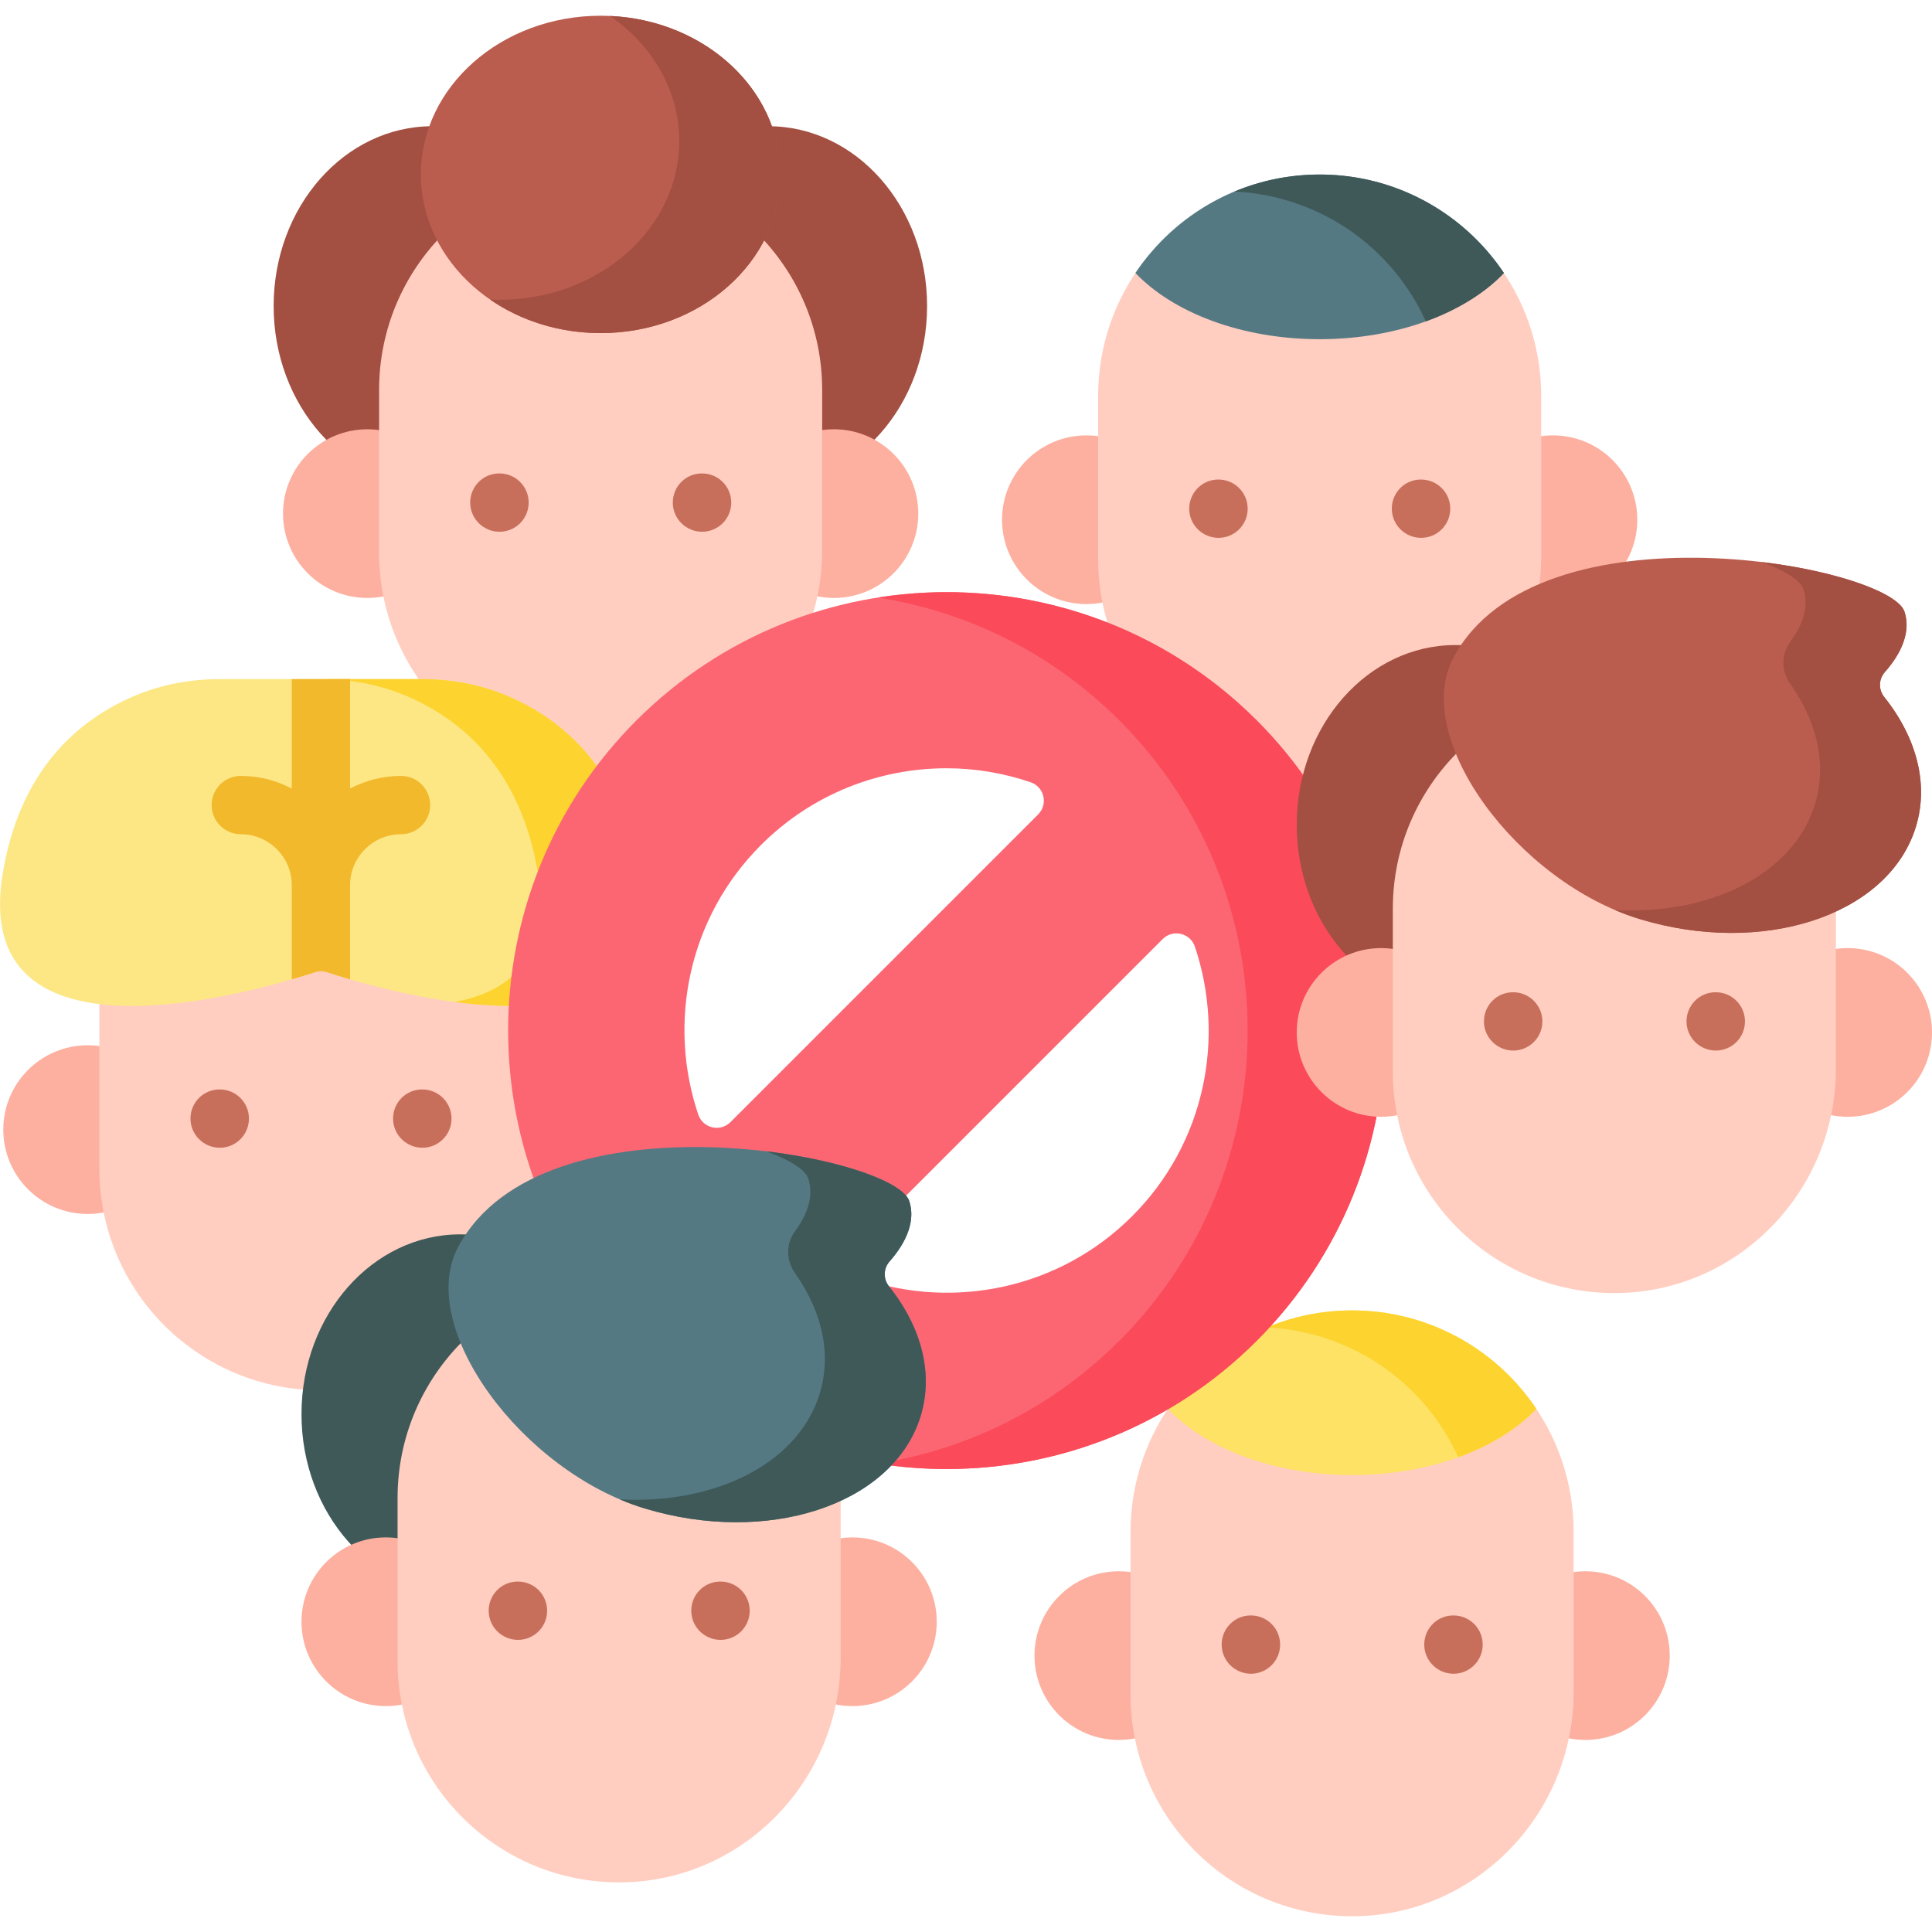<svg id="Capa_1" enable-background="new 0 0 512 512" height="512" viewBox="0 0 512 512" width="512" xmlns="http://www.w3.org/2000/svg"><g><g><g><g><g><g><g><g><g><g><g><circle cx="420.144" cy="438.755" fill="#fdb0a0" r="22.353"/></g><g><circle cx="296.501" cy="438.755" fill="#fdb0a0" r="22.353"/></g></g></g></g></g><g><path d="m417.028 405.984v42.402c0 32.379-25.889 59.194-58.267 59.441-32.626.237-59.153-26.136-59.153-58.71v-43.134c0-13.413 4.492-25.775 12.063-35.655 10.353 9.333 27.393 15.432 46.657 15.432 19.254 0 36.283-6.088 46.646-15.422 7.562 9.881 12.054 22.233 12.054 35.646z" fill="#ffcec0"/></g><g><path d="m407.154 373.379c-10.044 10.518-28.155 17.534-48.831 17.534s-38.797-7.026-48.831-17.544c10.539-15.731 28.474-26.095 48.831-26.095 16.215 0 30.885 6.573 41.516 17.194 2.72 2.72 5.172 5.707 7.315 8.911z" fill="#fee265"/><path d="m407.154 373.379c-5.079 5.316-12.218 9.735-20.707 12.815-.649-1.452-1.36-2.864-2.133-4.255-7.304-13.135-19.604-23.488-35.191-27.949-4.461-1.277-8.952-1.998-13.392-2.204 6.954-2.915 14.587-4.512 22.592-4.512 16.215 0 30.885 6.573 41.516 17.194 2.72 2.72 5.172 5.707 7.315 8.911z" fill="#fdd330"/></g></g></g><g><g id="XMLID_376_"><path d="m385.207 443.56c-4.268 0-7.767-3.459-7.767-7.726s3.418-7.726 7.685-7.726h.081c4.268 0 7.726 3.459 7.726 7.726s-3.457 7.726-7.725 7.726z" fill="#c86f5c"/></g></g><g><g id="XMLID_377_"><path d="m331.52 443.56c-4.268 0-7.768-3.459-7.768-7.726s3.419-7.726 7.686-7.726h.081c4.268 0 7.726 3.459 7.726 7.726s-3.457 7.726-7.725 7.726z" fill="#c86f5c"/></g></g></g></g></g><g><g><g><g><ellipse cx="114.569" cy="81.094" fill="#a34f41" rx="42.051" ry="47.641"/></g><g><ellipse cx="203.637" cy="81.094" fill="#a34f41" rx="42.051" ry="47.641"/></g></g><g><g><g><g><g><g><g><g><g><circle cx="220.999" cy="136.114" fill="#fdb0a0" r="22.353"/></g><g><circle cx="97.355" cy="136.114" fill="#fdb0a0" r="22.353"/></g></g></g></g></g><g><path d="m217.885 103.339v42.405c0 32.377-25.891 59.2-58.268 59.443-32.628.235-59.153-26.134-59.153-58.707v-43.141c0-32.424 26.29-58.707 58.715-58.707 16.216 0 30.889 6.573 41.512 17.195 10.621 10.631 17.194 25.304 17.194 41.512z" fill="#ffcec0"/></g></g></g><g><g id="XMLID_383_"><path d="m186.062 140.919c-4.267 0-7.767-3.459-7.767-7.726s3.419-7.726 7.686-7.726h.081c4.267 0 7.726 3.459 7.726 7.726s-3.459 7.726-7.726 7.726z" fill="#c86f5c"/></g></g><g><g id="XMLID_384_"><path d="m132.374 140.919c-4.267 0-7.767-3.459-7.767-7.726s3.419-7.726 7.686-7.726h.081c4.267 0 7.726 3.459 7.726 7.726s-3.459 7.726-7.726 7.726z" fill="#c86f5c"/></g></g></g></g><g><g><ellipse cx="159.177" cy="46.221" fill="#ba5d4f" rx="47.641" ry="42.051"/><path d="m206.819 46.225c0 23.22-21.335 42.052-47.646 42.052-11.044 0-21.201-3.317-29.278-8.88.824.031 1.648.052 2.483.052 26.311 0 47.636-18.832 47.636-42.052 0-13.475-7.18-25.476-18.358-33.172 25.157 1.143 45.163 19.5 45.163 42z" fill="#a34f41"/></g></g></g><g><g><g><g><g><g><g><g><g><g><circle cx="411.546" cy="137.732" fill="#fdb0a0" r="22.353"/></g><g><circle cx="287.903" cy="137.732" fill="#fdb0a0" r="22.353"/></g></g></g></g></g><g><path d="m408.436 104.955v42.402c0 32.379-25.899 59.204-58.267 59.452-32.636.227-59.153-26.136-59.153-58.71v-43.144c0-13.413 4.492-25.765 12.063-35.644 10.353 9.344 27.393 15.432 46.647 15.432s36.293-6.088 46.647-15.422c7.571 9.879 12.063 22.231 12.063 35.634z" fill="#ffcec0"/></g><g><path d="m398.556 72.356c-10.044 10.518-28.155 17.534-48.831 17.534s-38.797-7.026-48.831-17.544c10.539-15.731 28.474-26.095 48.831-26.095 16.215 0 30.885 6.573 41.516 17.194 2.721 2.72 5.173 5.707 7.315 8.911z" fill="#557983"/><path d="m398.556 72.356c-5.079 5.316-12.218 9.735-20.707 12.815-.649-1.452-1.36-2.864-2.133-4.255-7.304-13.135-19.604-23.488-35.191-27.949-4.461-1.277-8.952-1.998-13.392-2.204 6.954-2.915 14.587-4.512 22.592-4.512 16.215 0 30.885 6.573 41.516 17.194 2.721 2.72 5.173 5.707 7.315 8.911z" fill="#3f5959"/></g></g></g><g><g id="XMLID_380_"><path d="m376.61 142.536c-4.268 0-7.767-3.459-7.767-7.726s3.418-7.726 7.685-7.726h.081c4.268 0 7.726 3.459 7.726 7.726s-3.458 7.726-7.725 7.726z" fill="#c86f5c"/></g></g><g><g id="XMLID_381_"><path d="m322.923 142.536c-4.268 0-7.768-3.459-7.768-7.726s3.419-7.726 7.686-7.726h.082c4.268 0 7.726 3.459 7.726 7.726s-3.459 7.726-7.726 7.726z" fill="#c86f5c"/></g></g></g></g></g></g><g><g><g><g><g><g><g><g><g><circle cx="146.87" cy="299.36" fill="#fdb0a0" r="22.353"/></g><g><circle cx="23.227" cy="299.36" fill="#fdb0a0" r="22.353"/></g></g></g></g></g><g><path d="m143.756 266.586v42.405c0 32.377-25.891 59.2-58.268 59.443-32.628.235-59.153-26.134-59.153-58.707v-43.141c0-32.424 26.29-58.707 58.715-58.707 16.216 0 30.889 6.573 41.512 17.195 10.622 10.631 17.194 25.304 17.194 41.512z" fill="#ffcec0"/></g></g></g><g><g id="XMLID_354_"><path d="m111.933 304.165c-4.267 0-7.767-3.459-7.767-7.726s3.419-7.726 7.686-7.726h.081c4.267 0 7.726 3.459 7.726 7.726s-3.459 7.726-7.726 7.726z" fill="#c86f5c"/></g></g><g><g id="XMLID_356_"><path d="m58.246 304.165c-4.267 0-7.767-3.459-7.767-7.726s3.419-7.726 7.686-7.726h.081c4.267 0 7.726 3.459 7.726 7.726s-3.459 7.726-7.726 7.726z" fill="#c86f5c"/></g></g></g><g><g><path d="m169.337 231.198c-4.601-27.095-19.761-40.39-34.986-46.827-7.153-3.024-14.894-4.408-22.66-4.408h-53.285c-7.766 0-15.507 1.384-22.66 4.408-15.226 6.437-30.385 19.732-34.986 46.827-9.2 54.178 67.881 31.311 82.691 26.448 1.043-.342 2.152-.342 3.195 0 14.809 4.863 91.891 27.73 82.691-26.448z" fill="#fde784"/><path d="m120.516 265.537c15.025-2.84 25.797-12.095 22.018-34.339-4.605-27.098-19.766-40.392-34.984-46.83-7.151-3.021-14.901-4.401-22.663-4.401h26.804c7.762 0 15.501 1.38 22.663 4.401 15.218 6.438 30.379 19.732 34.984 46.83 5.838 34.407-23.115 37.734-48.822 34.339z" fill="#fdd330"/></g><path d="m114.01 213.351c0 4.265-3.461 7.726-7.726 7.726-7.448 0-13.506 6.057-13.506 13.506v24.972c-2.565-.762-4.656-1.422-6.13-1.906-1.04-.34-2.153-.34-3.194 0-1.473.484-3.564 1.143-6.13 1.896v-24.961c0-7.448-6.068-13.506-13.516-13.506-4.265 0-7.726-3.461-7.726-7.726s3.461-7.726 7.726-7.726c4.883 0 9.478 1.216 13.516 3.358v-29.02h15.453v29.02c4.038-2.143 8.633-3.358 13.506-3.358 4.266-.002 7.727 3.46 7.727 7.725z" fill="#f2b92c"/></g></g><g><path d="m333.046 190.921c-45.329-45.322-119.066-45.322-164.395 0-45.322 45.324-45.322 119.071 0 164.395 22.664 22.661 52.429 33.993 82.197 33.993s59.533-11.332 82.197-33.993c45.324-45.324 45.324-119.071.001-164.395zm-131.377 33.015c13.557-13.559 31.37-20.339 49.18-20.339 7.551 0 15.087 1.261 22.307 3.721 3.602 1.227 4.65 5.828 1.959 8.519l-81.537 81.537c-2.707 2.707-7.315 1.62-8.537-2.008-8.171-24.258-2.666-52.137 16.628-71.43zm98.36 98.366c-19.29 19.292-47.171 24.796-71.427 16.626-3.628-1.222-4.715-5.831-2.008-8.537l81.526-81.526c2.707-2.707 7.315-1.62 8.537 2.008 8.17 24.256 2.666 52.136-16.628 71.429z" fill="#fb6672"/><path d="m333.049 355.314c-22.665 22.665-52.428 33.992-82.202 33.992-6.089 0-12.177-.476-18.198-1.429 23.448-3.674 45.977-14.536 64.005-32.564 45.319-45.319 45.319-119.075 0-164.394-18.028-18.028-40.557-28.89-64.005-32.564 35.5-5.59 73.098 5.272 100.4 32.564 45.319 45.321 45.319 119.076 0 164.395z" fill="#fb4a59"/></g><g><g><ellipse cx="121.948" cy="374.76" fill="#3f5959" rx="42.051" ry="47.641"/></g><g><g><g><g><g><g><g><g><g><circle cx="225.894" cy="429.779" fill="#fdb0a0" r="22.353"/></g><g><circle cx="102.251" cy="429.779" fill="#fdb0a0" r="22.353"/></g></g></g></g></g><g><path d="m222.78 397.005v42.405c0 32.377-25.891 59.2-58.268 59.443-32.628.235-59.153-26.134-59.153-58.707v-43.141c0-32.424 26.29-58.707 58.715-58.707 16.216 0 30.889 6.573 41.512 17.195 10.622 10.631 17.194 25.304 17.194 41.512z" fill="#ffcec0"/></g></g></g><g><g id="XMLID_362_"><path d="m190.957 434.585c-4.267 0-7.767-3.459-7.767-7.726 0-4.268 3.419-7.726 7.686-7.726h.081c4.267 0 7.726 3.459 7.726 7.726.001 4.267-3.459 7.726-7.726 7.726z" fill="#c86f5c"/></g></g><g><g id="XMLID_372_"><path d="m137.27 434.585c-4.267 0-7.767-3.459-7.767-7.726 0-4.268 3.419-7.726 7.686-7.726h.081c4.267 0 7.726 3.459 7.726 7.726s-3.459 7.726-7.726 7.726z" fill="#c86f5c"/></g></g></g></g><path d="m235.579 340.874c-1.543-1.93-1.483-4.706.152-6.559 4.805-5.445 6.864-11.067 5.224-16.041-4.049-12.279-97.136-29.768-119.518 12.148-11.403 21.354 17.053 59.559 49.428 69.331s64.96-.727 72.781-23.451c4.053-11.776.65-24.519-8.067-35.428z" fill="#557983"/><path d="m243.648 376.304c-7.829 22.719-40.415 33.219-72.785 23.455-2.229-.667-4.435-1.482-6.619-2.41 24.801 1.301 46.457-9.029 52.646-26.996 3.752-10.906 1.108-22.646-6.23-32.986-2.374-3.345-2.419-7.818.031-11.107 3.556-4.773 4.934-9.594 3.506-13.927-.781-2.376-4.876-4.933-11.145-7.23 20.14 2.41 36.262 8.226 37.903 13.17 1.639 4.973-.418 10.597-5.222 16.041-1.634 1.852-1.695 4.627-.153 6.557 8.716 10.915 12.119 23.659 8.068 35.433z" fill="#3f5959"/></g><g><g><ellipse cx="385.7" cy="218.586" fill="#a34f41" rx="42.051" ry="47.641"/></g><g><g><g><g><g><g><g><g><g><circle cx="489.647" cy="273.606" fill="#fdb0a0" r="22.353"/></g><g><circle cx="366.003" cy="273.606" fill="#fdb0a0" r="22.353"/></g></g></g></g></g><g><path d="m486.533 240.831v42.405c0 32.377-25.891 59.2-58.268 59.443-32.628.235-59.153-26.134-59.153-58.707v-43.141c0-32.424 26.29-58.707 58.715-58.707 16.216 0 30.889 6.573 41.512 17.195 10.621 10.631 17.194 25.304 17.194 41.512z" fill="#ffcec0"/></g></g></g><g><g id="XMLID_347_"><path d="m454.709 278.411c-4.268 0-7.767-3.459-7.767-7.726s3.419-7.726 7.686-7.726h.08c4.268 0 7.726 3.459 7.726 7.726s-3.457 7.726-7.725 7.726z" fill="#c86f5c"/></g></g><g><g id="XMLID_348_"><path d="m401.022 278.411c-4.268 0-7.767-3.459-7.767-7.726s3.419-7.726 7.686-7.726h.08c4.268 0 7.726 3.459 7.726 7.726s-3.457 7.726-7.725 7.726z" fill="#c86f5c"/></g></g></g></g><path d="m499.331 184.7c-1.543-1.93-1.483-4.706.152-6.559 4.805-5.445 6.864-11.067 5.224-16.041-4.049-12.279-97.136-29.768-119.518 12.148-11.403 21.354 17.053 59.559 49.428 69.331s64.96-.727 72.781-23.451c4.053-11.775.651-24.519-8.067-35.428z" fill="#ba5d4f"/><path d="m507.401 220.13c-7.829 22.719-40.415 33.219-72.785 23.455-2.229-.667-4.435-1.482-6.619-2.41 24.801 1.301 46.457-9.029 52.646-26.996 3.752-10.906 1.108-22.646-6.23-32.986-2.374-3.344-2.419-7.818.031-11.107 3.556-4.773 4.934-9.594 3.506-13.927-.781-2.376-4.876-4.933-11.145-7.23 20.14 2.41 36.262 8.226 37.903 13.17 1.639 4.973-.418 10.597-5.222 16.041-1.634 1.852-1.695 4.627-.153 6.557 8.716 10.915 12.118 23.659 8.068 35.433z" fill="#a34f41"/></g></g></svg>